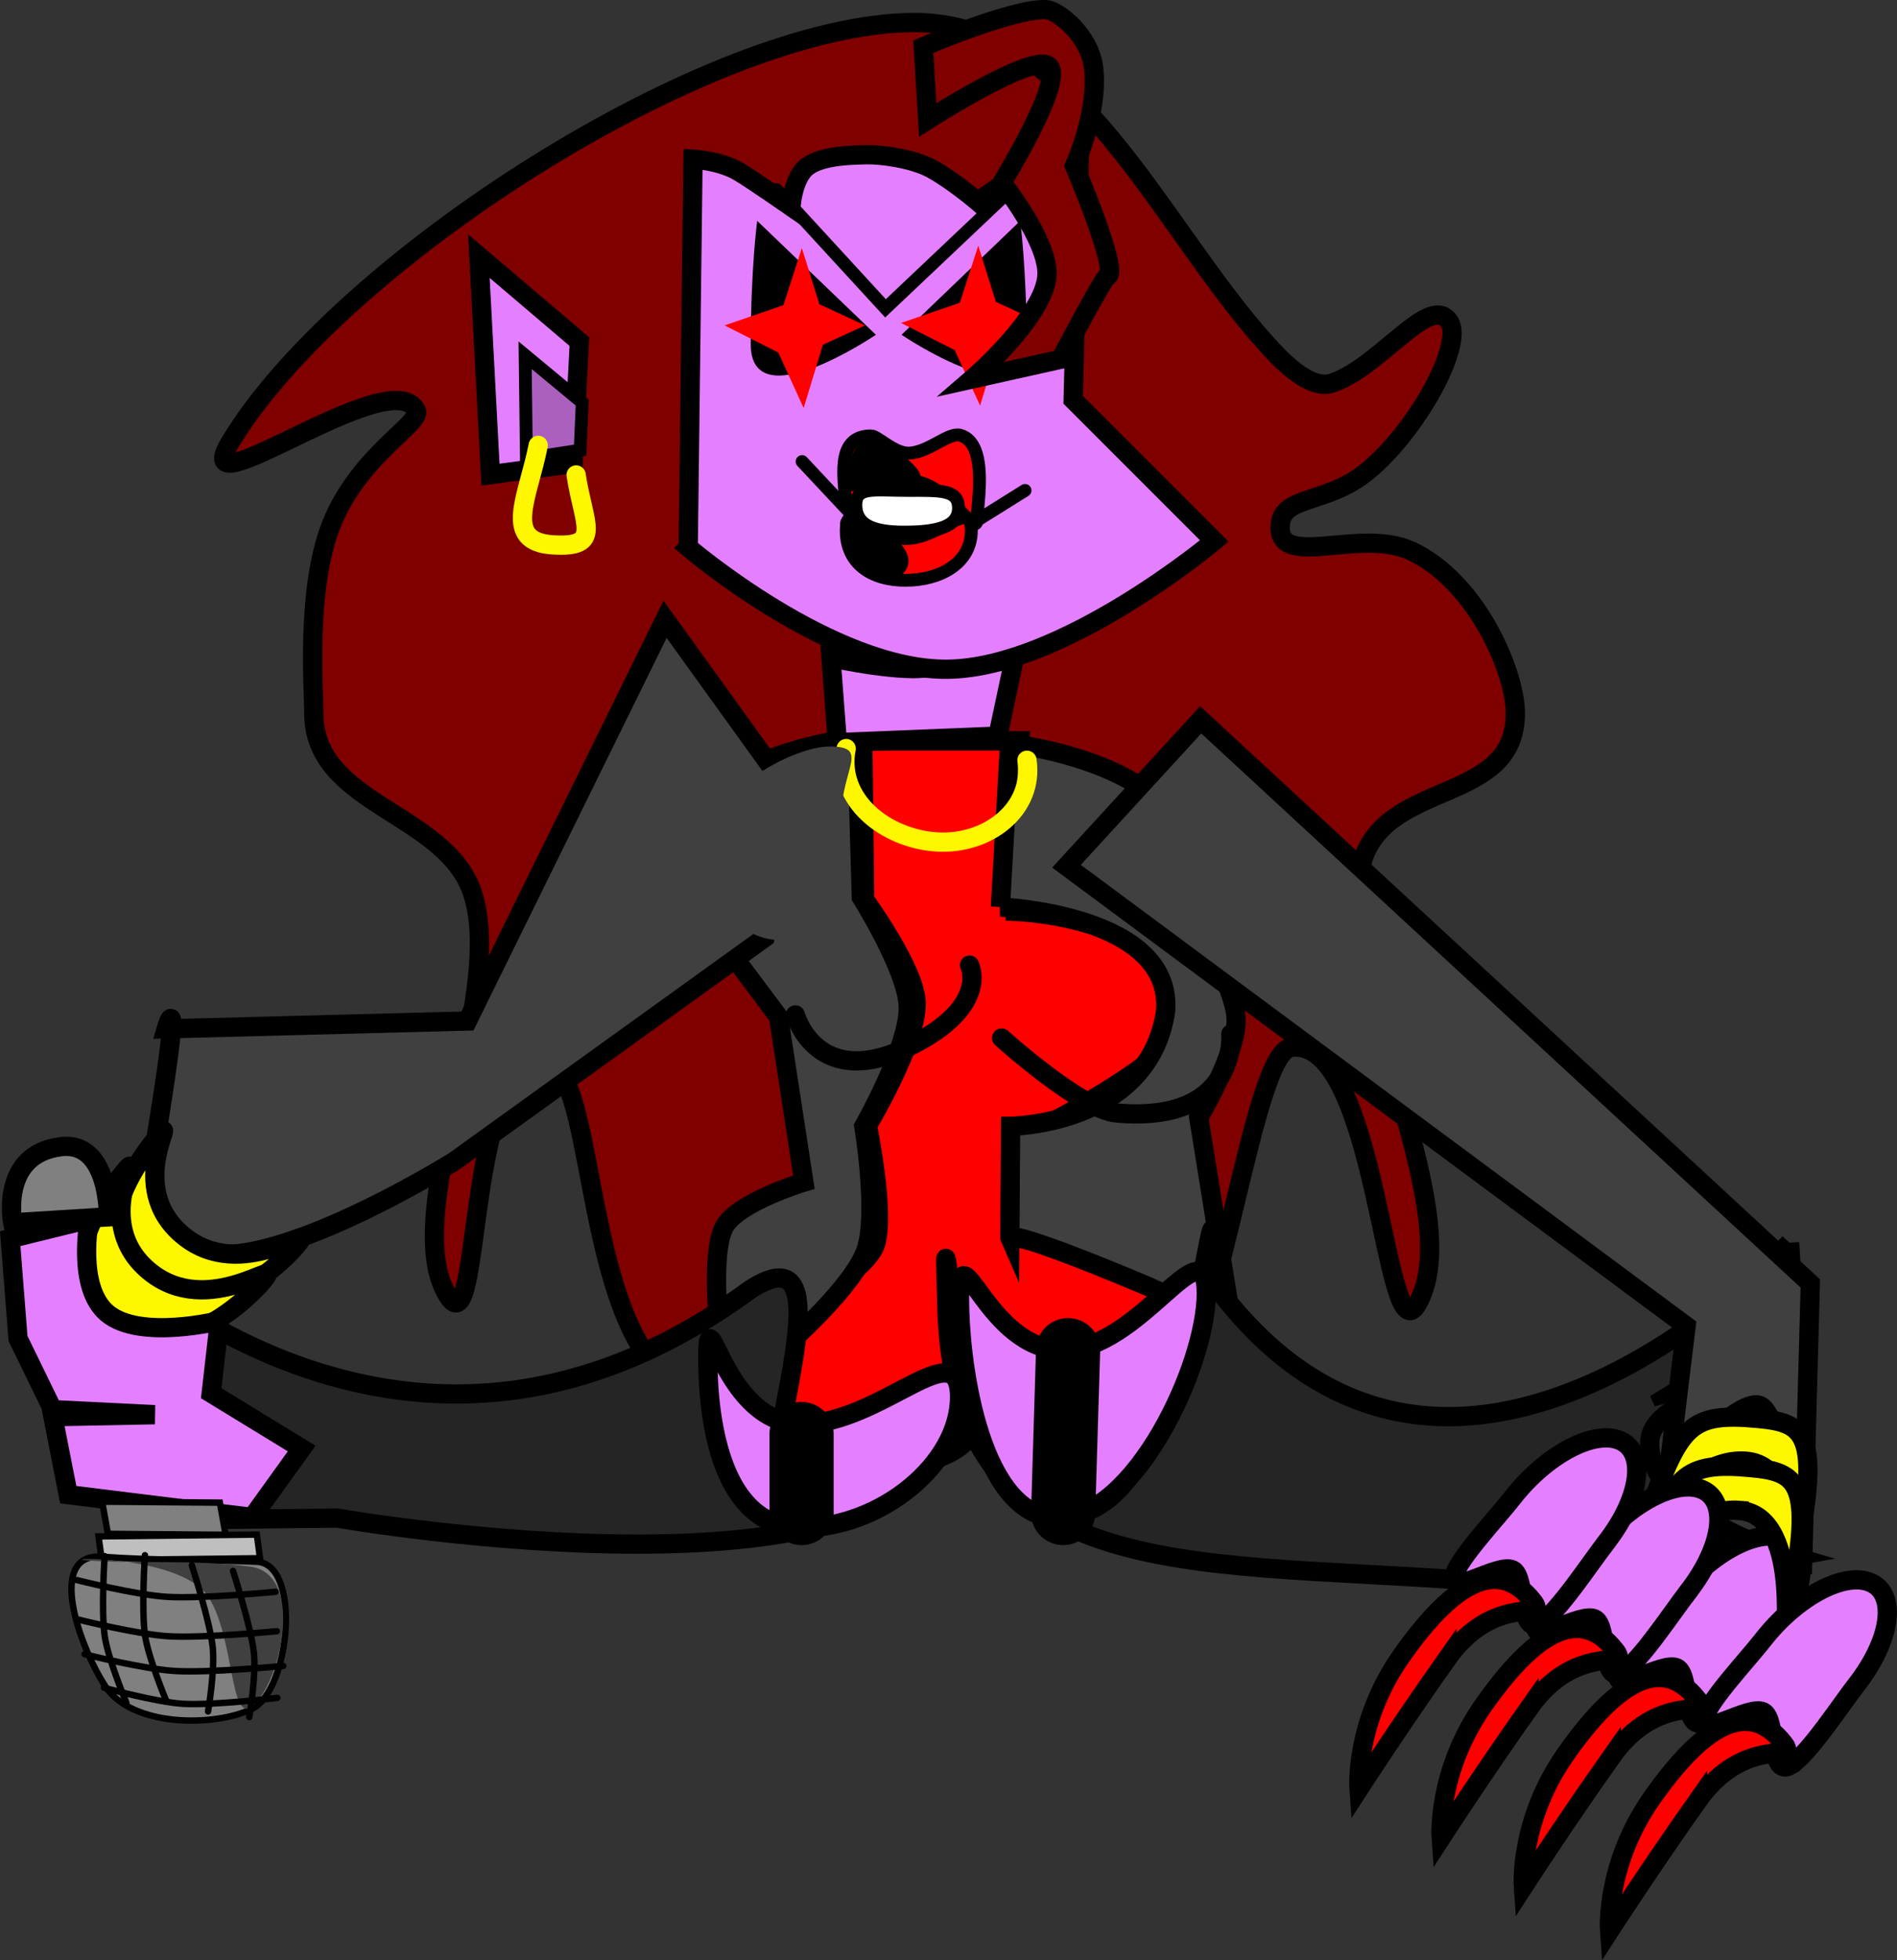 <svg version="1.1" xmlns="http://www.w3.org/2000/svg" xmlns:xlink="http://www.w3.org/1999/xlink" width="29.568" height="30.54" viewBox="0,0,29.568,30.54"><rect x="0" y="0" width="29.568" height="30.54" fill="#333333" stroke="none"/><g transform="translate(-225.361,-191.617)"><g data-paper-data="{&quot;isPaintingLayer&quot;:true}" fill-rule="nonzero" stroke-linejoin="miter" stroke-miterlimit="10" stroke-dasharray="" stroke-dashoffset="0" style="mix-blend-mode: normal"><path d="M248.98,202.736c0,1.399 -1.949,1.028 -2.371,2.254c-0.577,1.677 1.68,5.443 0.85,6.934c-0.518,0.93 -0.614,-4.161 -1.972,-3.989c-0.601,0.076 -1.071,4.451 -1.882,5.395c-1.399,1.629 -3.196,0.173 -3.989,0.173c-0.628,0 -2.933,0.713 -4.077,-0.639c-1.058,-1.25 -0.955,-4.568 -1.639,-4.675c-1.32,-0.206 -1.004,4.492 -1.556,3.621c-0.793,-1.249 0.938,-4.681 0.374,-6.3c-0.432,-1.239 -2.465,-1.358 -2.465,-2.775c0,-0.357 -0.13,-1.953 0.279,-2.961c0.438,-1.08 1.415,-1.569 1.318,-1.762c-0.391,-0.775 -3.609,1.671 -2.901,0.496c1.69,-2.806 7.475,-6.54 10.668,-6.54c2.522,0 3.797,3.139 5.48,5.003c0.183,0.203 0.659,0.735 1.022,0.616c0.751,-0.246 1.532,-1.413 1.832,-0.957c0.229,0.348 -0.496,1.687 -1.275,2.328c-0.653,0.538 -1.368,0.36 -1.362,0.883c0.006,0.632 1.25,-0.001 2.035,0.357c1.016,0.463 1.632,1.882 1.632,2.537z" fill="#800000" stroke="#000000" stroke-width="0.3" stroke-linecap="butt"/><g stroke="#000000" stroke-width="0.3"><path d="M238.881,209.156c0,0 0.768,-1.275 0.761,-1.906c-0.006,-0.523 -0.803,-1.614 -0.803,-1.614l-0.029,-2.476h2.45l-0.071,2.656c0,0 2.665,0.101 2.605,1.733c-0.101,0.596 -2.379,1.73 -2.379,1.73l-0.049,1.653c0,0 1.414,0.316 1.88,0.537c0.574,0.273 1.306,0.979 1.306,0.979c0,0 -0.949,1.123 -2.137,1.155c-0.812,0.021 -1.587,-1.051 -2.154,-1.036c-0.542,0.014 2.028,1.975 -2.001,1.982c-1.863,0.003 -1.587,-1.893 -1.587,-1.893c0,0 2.163,-1.073 2.337,-1.661c0.148,-0.5 -0.128,-1.838 -0.128,-1.838z" fill="#ff0000" stroke-linecap="butt"/><path d="M240.954,205.749l0.143,-2.546c0,0 1.258,0.128 2.1,0.711c0.842,0.583 0.729,1.955 0.729,1.955c0,0 0.682,1.098 0.702,1.621c0.02,0.531 -0.582,1.542 -0.582,1.542l0.548,3.409c0,0 -0.268,-0.337 -1.536,-0.864c-2.029,-0.844 -1.957,-0.679 -1.957,-0.679l0.012,-1.733c0,0 2.157,-0.018 2.416,-1.796c0.117,-1.51 -2.576,-1.62 -2.576,-1.62z" fill="#404040" stroke-linecap="butt"/><path d="M236.101,205.596c0,0 -0.328,-1.192 0.514,-1.775c0.842,-0.583 2.1,-0.711 2.1,-0.711l0.071,2.487c0,0 0.726,1.154 0.732,1.714c0.007,0.623 -0.693,1.854 -0.693,1.854c0,0 0.228,1.371 0.032,1.932c-0.198,0.568 -1.212,1.456 -1.212,1.456l-1.048,0.037c0,0 -0.181,-1.396 0.048,-1.848c0.198,-0.391 1.246,-0.707 1.246,-0.707l-0.395,-2.574z" data-paper-data="{&quot;index&quot;:null}" fill="#404040" stroke-linecap="butt"/><path d="M244.545,207.729c0,0 0.131,1.398 -1.781,1.229c-0.553,-0.049 -1.791,-1.169 -1.791,-1.169" fill="none" stroke-linecap="round"/><path d="M240.473,206.653c0,0 0.317,0.619 -0.871,1.235c-1.503,0.78 -1.844,-0.458 -1.844,-0.458" fill="none" stroke-linecap="round"/></g><path d="M240.167,213.597c-0.158,3.311 -9.547,1.673 -9.547,1.673l-2.888,0.031c0,0 1.342,-0.785 1.002,-1.861c-0.253,-0.799 -1.829,-0.787 -1.829,-0.787l-0.447,-2.071c0,0 4.831,5.352 10.586,1.134c1.829,-1.201 -0.37,3.769 0.665,3.514c0.984,-0.242 2.441,-2.7 2.457,-1.634z" data-paper-data="{&quot;index&quot;:null}" fill="#252525" stroke="#000000" stroke-width="0.3" stroke-linecap="butt"/><path d="M238.413,203.187l-0.1,-1.324c0,0 0.704,0.161 1.255,0.171c0.551,0.01 1.636,-0.312 1.636,-0.312l-0.29,1.364z" fill="#e480ff" stroke="#000000" stroke-width="0.3" stroke-linecap="butt"/><path d="M241.368,203.462c0.115,0.77 -0.62,1.324 -1.409,1.273c-0.789,-0.051 -1.566,-0.648 -1.409,-1.455" fill="none" stroke="#fff700" stroke-width="0.3" stroke-linecap="round"/><g><path d="M235.727,201.266l1.884,2.615l-0.329,2.344l-4.84,3.485c0,0 -3.254,2.033 -4.179,1.291c-0.798,-0.735 -0.683,-0.364 -0.503,-1.452c0.478,-2.888 0.191,-1.902 0.191,-1.902l4.695,-0.122z" fill="#404040" stroke="#000000" stroke-width="0.3" stroke-linecap="butt"/><path d="M229.994,211.007c-0.335,0.406 -1.511,1.414 -2.435,0.65c-0.924,-0.764 -0.064,-1.939 0.271,-2.344c0.335,-0.406 -0.541,0.789 0.383,1.553c0.924,0.764 2.116,-0.265 1.781,0.141z" fill="#fff700" stroke="#000000" stroke-width="0.3" stroke-linecap="butt"/><path d="M229.467,211.563c-0.335,0.406 -1.511,1.414 -2.435,0.65c-0.924,-0.764 -0.064,-1.939 0.271,-2.344c0.335,-0.406 -0.541,0.789 0.383,1.553c0.924,0.764 2.116,-0.265 1.781,0.141z" fill="#fff700" stroke="#000000" stroke-width="0.3" stroke-linecap="butt"/><path d="M226.425,214.905l-0.239,-1.215l1.587,-0.031l-1.591,-0.079l-0.54,-1.108l-0.122,-1.556l1.235,-0.304c0,0 -0.208,1.064 0.28,1.469c0.512,0.423 1.747,0.113 1.747,0.113l-0.129,1.13l1.41,0.862l-0.772,1.073z" fill="#e480ff" stroke="#000000" stroke-width="0.3" stroke-linecap="butt"/><path d="M225.559,210.669c0,0 -0.207,-1.068 0.751,-1.186c0.763,-0.095 0.741,1.093 0.741,1.093z" fill="#808080" stroke="#000000" stroke-width="0.3" stroke-linecap="butt"/><g><path d="M228.788,215.029l0.09,0.501l-1.835,-0.015l-0.09,-0.501z" fill="#808080" stroke="#000000" stroke-width="0.1" stroke-linecap="butt"/><path d="M229.364,215.527l0.05,0.368l-2.467,0.028l-0.05,-0.368z" fill="#bfbfbf" stroke="#000000" stroke-width="0.1" stroke-linecap="butt"/><path d="M227.003,217.891c-0.411,-0.634 -0.922,-2.081 -0.054,-2.019c0.819,0.058 1.534,0.043 2.409,0.077c0.713,0.028 0.522,2.009 -0.069,2.294c-0.591,0.285 -1.875,0.282 -2.286,-0.352z" fill="#808080" stroke="#000000" stroke-width="0.1" stroke-linecap="butt"/><path d="M228.609,216.498c-0.448,-0.691 -2.592,-0.608 -1.794,-0.562c0.753,0.044 1.568,-0.02 2.441,0.089c0.783,0.098 0.549,1.51 0.151,2.053c-0.487,0.665 -0.35,-0.889 -0.798,-1.58z" fill="#404040" stroke="none" stroke-width="0" stroke-linecap="butt"/><path d="M229.676,217.032c0,0 -1.146,0.111 -1.687,0.079c-0.486,-0.028 -1.409,-0.261 -1.409,-0.261" data-paper-data="{&quot;index&quot;:null}" fill="none" stroke="#000000" stroke-width="0.1" stroke-linecap="round"/><path d="M229.657,216.418c0,0 -1.146,0.111 -1.687,0.079c-0.486,-0.028 -1.409,-0.261 -1.409,-0.261" data-paper-data="{&quot;index&quot;:null}" fill="none" stroke="#000000" stroke-width="0.1" stroke-linecap="round"/><path d="M229.776,217.573c0,0 -1.146,0.111 -1.687,0.079c-0.486,-0.028 -1.409,-0.261 -1.409,-0.261" data-paper-data="{&quot;index&quot;:null}" fill="none" stroke="#000000" stroke-width="0.1" stroke-linecap="round"/><path d="M229.684,218.071c0,0 -0.997,0.12 -1.469,0.092c-0.424,-0.025 -1.233,-0.25 -1.233,-0.25" data-paper-data="{&quot;index&quot;:null}" fill="none" stroke="#000000" stroke-width="0.1" stroke-linecap="round"/><path d="M228.993,216.092c0,0 0.281,0.873 0.325,1.271c0.04,0.358 -0.072,1.007 -0.072,1.007" data-paper-data="{&quot;index&quot;:null}" fill="none" stroke="#000000" stroke-width="0.1" stroke-linecap="round"/><path d="M228.351,216.004c0,0 0.281,0.873 0.325,1.271c0.04,0.358 -0.072,1.007 -0.072,1.007" data-paper-data="{&quot;index&quot;:null}" fill="none" stroke="#000000" stroke-width="0.1" stroke-linecap="round"/><path d="M227.33,218.145c0,0 -0.283,-0.673 -0.336,-1.031c-0.059,-0.398 -0.002,-1.252 -0.002,-1.252" data-paper-data="{&quot;index&quot;:null}" fill="none" stroke="#000000" stroke-width="0.1" stroke-linecap="round"/><path d="M227.958,218.131c0,0 -0.283,-0.673 -0.336,-1.031c-0.059,-0.398 -0.002,-1.252 -0.002,-1.252" data-paper-data="{&quot;index&quot;:null}" fill="none" stroke="#000000" stroke-width="0.1" stroke-linecap="round"/></g></g><path d="M238.296,203.248c0.636,0 0.177,0.349 0.177,1.108c0,0.759 -0.339,1.905 -0.975,1.905c-0.636,0 -1.152,-0.704 -1.152,-1.462c0,-0.759 1.313,-1.551 1.95,-1.551z" fill="#404040" stroke="none" stroke-width="0" stroke-linecap="butt"/><g><path d="M236.088,200.146l0.075,-6.05c0,0 0.426,0.021 0.721,0.2c0.239,0.145 0.807,0.54 0.807,0.54c0,0 0.025,-0.45 0.253,-0.624c0.235,-0.179 0.731,-0.179 0.929,-0.184c0.214,-0.005 0.715,0.057 1.011,0.22c0.335,0.184 0.715,0.509 0.715,0.509c0,0 0.455,-0.327 0.681,-0.445c0.433,-0.226 0.908,-0.366 0.908,-0.366l-0.1,3.9l2.2,2.2c0,0 -2.356,1.976 -4.155,1.998c-1.799,0.022 -4.045,-1.898 -4.045,-1.898z" fill="#e480ff" stroke="#000000" stroke-width="0.3" stroke-linecap="butt"/><path d="M239.013,196.833c0,0 -1.95,1.324 -1.95,0.15c0,-1.174 0.1,-1.925 0.1,-1.925z" fill="#000000" stroke="none" stroke-width="0" stroke-linecap="butt"/><path d="M241.263,195.058c0,0 0.1,0.751 0.1,1.925c0,1.174 -1.95,-0.15 -1.95,-0.15z" data-paper-data="{&quot;index&quot;:null}" fill="#000000" stroke="none" stroke-width="0" stroke-linecap="butt"/><path d="M237.887,197.974l-0.395,-0.864l-0.837,-0.423l0.917,-0.315l0.287,-0.89l0.274,0.876l0.712,0.329l-0.657,0.301z" fill="#ff0000" stroke="none" stroke-width="0" stroke-linecap="butt"/><path d="M240.637,197.936l-0.395,-0.864l-0.837,-0.423l0.917,-0.315l0.287,-0.89l0.274,0.876l0.712,0.329l-0.657,0.301z" fill="#ff0000" stroke="none" stroke-width="0" stroke-linecap="butt"/><path d="M241.013,194.671l-1.85,1.75l-1.7,-1.85" fill="none" stroke="#000000" stroke-width="0.2" stroke-linecap="round"/><path d="M240.588,199.708c0,0.331 -0.47,-0.6 -1.05,-0.6c-0.58,0 -1,0.681 -1,0.35c0,-0.331 -0.18,-1.05 0.4,-1.05c0.102,0 0.364,0.282 0.598,0.269c0.311,-0.018 0.611,-0.328 0.791,-0.279c0.453,0.124 0.261,1.115 0.261,1.31z" fill="#ff0000" stroke="#000000" stroke-width="0.2" stroke-linecap="butt"/><path d="M240.501,199.883c0,0.511 -0.487,0.775 -1.025,0.775c-0.538,0 -0.925,-0.264 -0.925,-0.775c0,-0.511 0.387,0.125 0.925,0.125c0.538,0 1.025,-0.636 1.025,-0.125z" fill="#ff0000" stroke="#000000" stroke-width="0.2" stroke-linecap="butt"/><path d="M239.451,199.908c-0.525,0 -0.75,-0.135 -0.75,-0.425c0,-0.29 0.275,-0.225 0.8,-0.225c0.525,0 0.8,-0.015 0.8,0.275c0,0.29 -0.325,0.375 -0.85,0.375z" fill="#ffffff" stroke="#000000" stroke-width="0.2" stroke-linecap="butt"/><path d="M238.613,199.608l-0.75,-0.8" fill="none" stroke="#000000" stroke-width="0.2" stroke-linecap="round"/><path d="M240.538,199.758l0.8,-0.5" fill="none" stroke="#000000" stroke-width="0.2" stroke-linecap="round"/><path d="M238.53,199.285c0,0 0.001,-0.553 0.238,-0.762c0.237,-0.209 0.667,0.19 0.667,0.19c0,0 0.386,0.287 0.238,0.381c-0.148,0.094 -1.143,0.19 -1.143,0.19z" fill="#000000" stroke="none" stroke-width="0" stroke-linecap="butt"/><path d="M239.37,200.056c0.199,0.221 0.221,0.406 -0.038,0.587c-0.259,0.18 -0.64,-0.313 -0.64,-0.313c0,0 -0.351,-0.568 -0.193,-0.644c0.158,-0.076 0.672,0.15 0.871,0.371z" fill="#000000" stroke="none" stroke-width="0" stroke-linecap="butt"/></g><g><path d="M233.006,199.012l-0.181,-3.405l1.567,1.333l-0.1,1.9z" fill="#e480ff" stroke="#000000" stroke-width="0.3" stroke-linecap="butt"/><path d="M233.566,198.76l-0.02,-1.608l0.89,0.738l-0.032,0.741z" fill="#ab60bf" stroke="#000000" stroke-width="0.2" stroke-linecap="butt"/><path d="M234.341,199.017c0.115,0.77 0.423,1.14 -0.366,1.089c-0.789,-0.051 -0.382,-0.743 -0.225,-1.55" fill="none" stroke="#fff700" stroke-width="0.3" stroke-linecap="round"/></g><g stroke-linecap="butt"><path d="M253.255,210.979l0.129,2.115c0,0 -2.281,0.155 -2.309,0.993c-0.038,1.128 2.227,1.78 2.227,1.78c0,0 -1.402,0.248 -5.008,0.378c-4.527,-0.329 -8.124,0.093 -8.177,-4.388c-0.072,-2.538 0.048,3.353 1.789,3.379c2.227,0.034 2.391,-6.801 2.373,-3.624c3.692,5.017 8.976,-0.632 8.976,-0.632z" fill="#252525" stroke="#000000" stroke-width="0.3"/><path d="M253.327,212.99l-2.175,0.537l-0.071,-0.157l2.362,-1.454z" fill="#000000" stroke="none" stroke-width="0"/></g><g stroke="#000000"><path d="M244.163,211.768c0,1.126 -1.118,3.5 -2.308,3.5c-1.19,0 -1.538,-2.297 -1.538,-3.423c0,-1.126 0.426,0.808 1.615,0.808c1.19,0 2.231,-2.01 2.231,-0.885z" fill="#e480ff" stroke-width="0.3" stroke-linecap="butt"/><path d="M242.009,212.653l-0.077,2.538" fill="none" stroke-width="1" stroke-linecap="round"/></g><g stroke="#000000"><path d="M240.317,213.383c0,1.041 -1.23,2.038 -2.462,2.038c-1.232,0 -1.462,-1.613 -1.462,-2.654c0,-1.041 0.23,1.038 1.462,1.038c1.232,0 2.462,-1.464 2.462,-0.423z" fill="#e480ff" stroke-width="0.3" stroke-linecap="butt"/><path d="M237.855,213.96v1.231" fill="none" stroke-width="1" stroke-linecap="round"/></g><g stroke="#000000" stroke-width="0.3" stroke-linecap="butt"><path d="M252.955,217.18c-0.238,0.305 -0.752,1.091 -1.028,1.255c-0.342,0.204 -0.206,-0.724 -0.429,-0.831c-0.23,-0.109 -0.997,0.434 -0.912,0.089c0.064,-0.26 0.679,-0.914 0.908,-1.208c0.532,-0.683 1.291,-1.081 1.694,-0.889c0.403,0.192 0.299,0.9 -0.233,1.583z" fill="#e480ff"/><path d="M251.642,212.276l-9.658,-7.163l2.092,-2.281l9.502,8.782l-0.124,4.525c0,0 -0.259,-2.337 -0.634,-2.608c-0.314,-0.227 -1.463,1.091 -1.463,1.091z" fill="#404040"/><path d="M253.381,215.77c-0.223,1.153 0.266,-1.304 -0.807,-1.387c-1.119,-0.087 -1.915,1.862 -1.504,0.762c0.488,-1.306 0.622,-1.528 1.694,-1.427c0.723,0.068 0.971,0.224 0.617,2.053z" fill="#fff700"/><path d="M252.469,215.149c-1.119,-0.087 -1.915,1.862 -1.504,0.762c0.488,-1.306 0.622,-1.528 1.694,-1.427c0.723,0.068 0.971,0.224 0.617,2.053c-0.223,1.153 0.266,-1.304 -0.807,-1.387z" fill="#fff700"/><path d="M253.271,219.119c-0.342,0.204 -0.206,-0.724 -0.429,-0.831c-0.23,-0.109 -0.997,0.434 -0.912,0.089c0.064,-0.26 0.679,-0.914 0.908,-1.208c0.532,-0.683 1.291,-1.081 1.694,-0.889c0.403,0.192 0.299,0.9 -0.233,1.583c-0.238,0.305 -0.752,1.091 -1.028,1.255z" fill="#e480ff"/><path d="M251.819,219.678c-0.742,1.051 -1.37,2.021 -1.37,2.021c0,0 -0.074,-1.028 0.668,-2.079c0.742,-1.051 1.47,-1.577 2.046,-0.839c0.248,0.317 -0.603,-0.154 -1.344,0.897z" fill="#ff0000"/><path d="M250.475,218.994c-0.742,1.051 -1.37,2.021 -1.37,2.021c0,0 -0.074,-1.028 0.668,-2.079c0.742,-1.051 1.47,-1.577 2.046,-0.839c0.248,0.317 -0.603,-0.154 -1.344,0.897z" fill="#ff0000"/><path d="M251.674,216.416c-0.238,0.305 -0.752,1.091 -1.028,1.255c-0.342,0.204 -0.206,-0.724 -0.429,-0.831c-0.23,-0.109 -0.997,0.434 -0.912,0.089c0.064,-0.26 0.679,-0.914 0.908,-1.208c0.532,-0.683 1.291,-1.081 1.694,-0.889c0.403,0.192 0.299,0.9 -0.233,1.583z" fill="#e480ff"/><path d="M249.194,218.23c-0.742,1.051 -1.37,2.021 -1.37,2.021c0,0 -0.074,-1.028 0.668,-2.079c0.742,-1.051 1.47,-1.577 2.046,-0.839c0.248,0.317 -0.603,-0.154 -1.344,0.897z" fill="#ff0000"/><path d="M250.394,215.652c-0.238,0.305 -0.752,1.091 -1.028,1.255c-0.342,0.204 -0.206,-0.724 -0.429,-0.831c-0.23,-0.109 -0.997,0.434 -0.912,0.089c0.064,-0.26 0.679,-0.914 0.908,-1.208c0.532,-0.683 1.291,-1.081 1.694,-0.889c0.403,0.192 0.299,0.9 -0.233,1.583z" fill="#e480ff"/><path d="M247.913,217.466c-0.742,1.051 -1.37,2.021 -1.37,2.021c0,0 -0.074,-1.028 0.668,-2.079c0.742,-1.051 1.47,-1.577 2.046,-0.839c0.248,0.317 -0.603,-0.154 -1.344,0.897z" fill="#ff0000"/></g><path d="M239.752,192.345c0,0 1.389,-0.596 1.909,-0.578c0.191,0.007 0.681,0.404 0.744,0.893c0.089,0.691 -0.296,1.542 -0.296,1.542c0,0 0.712,1.673 0.512,1.719c-0.055,0.013 -0.73,1.294 -0.73,1.294l-1.378,0.307c0,0 1.141,-0.981 1.167,-1.623c0.021,-0.53 -0.701,-1.436 -0.701,-1.436c0,0 1.028,-1.671 0.71,-1.83c-0.305,-0.152 -1.868,0.852 -1.868,0.852z" fill="#800000" stroke="#000000" stroke-width="0.3" stroke-linecap="butt"/></g></g></svg>